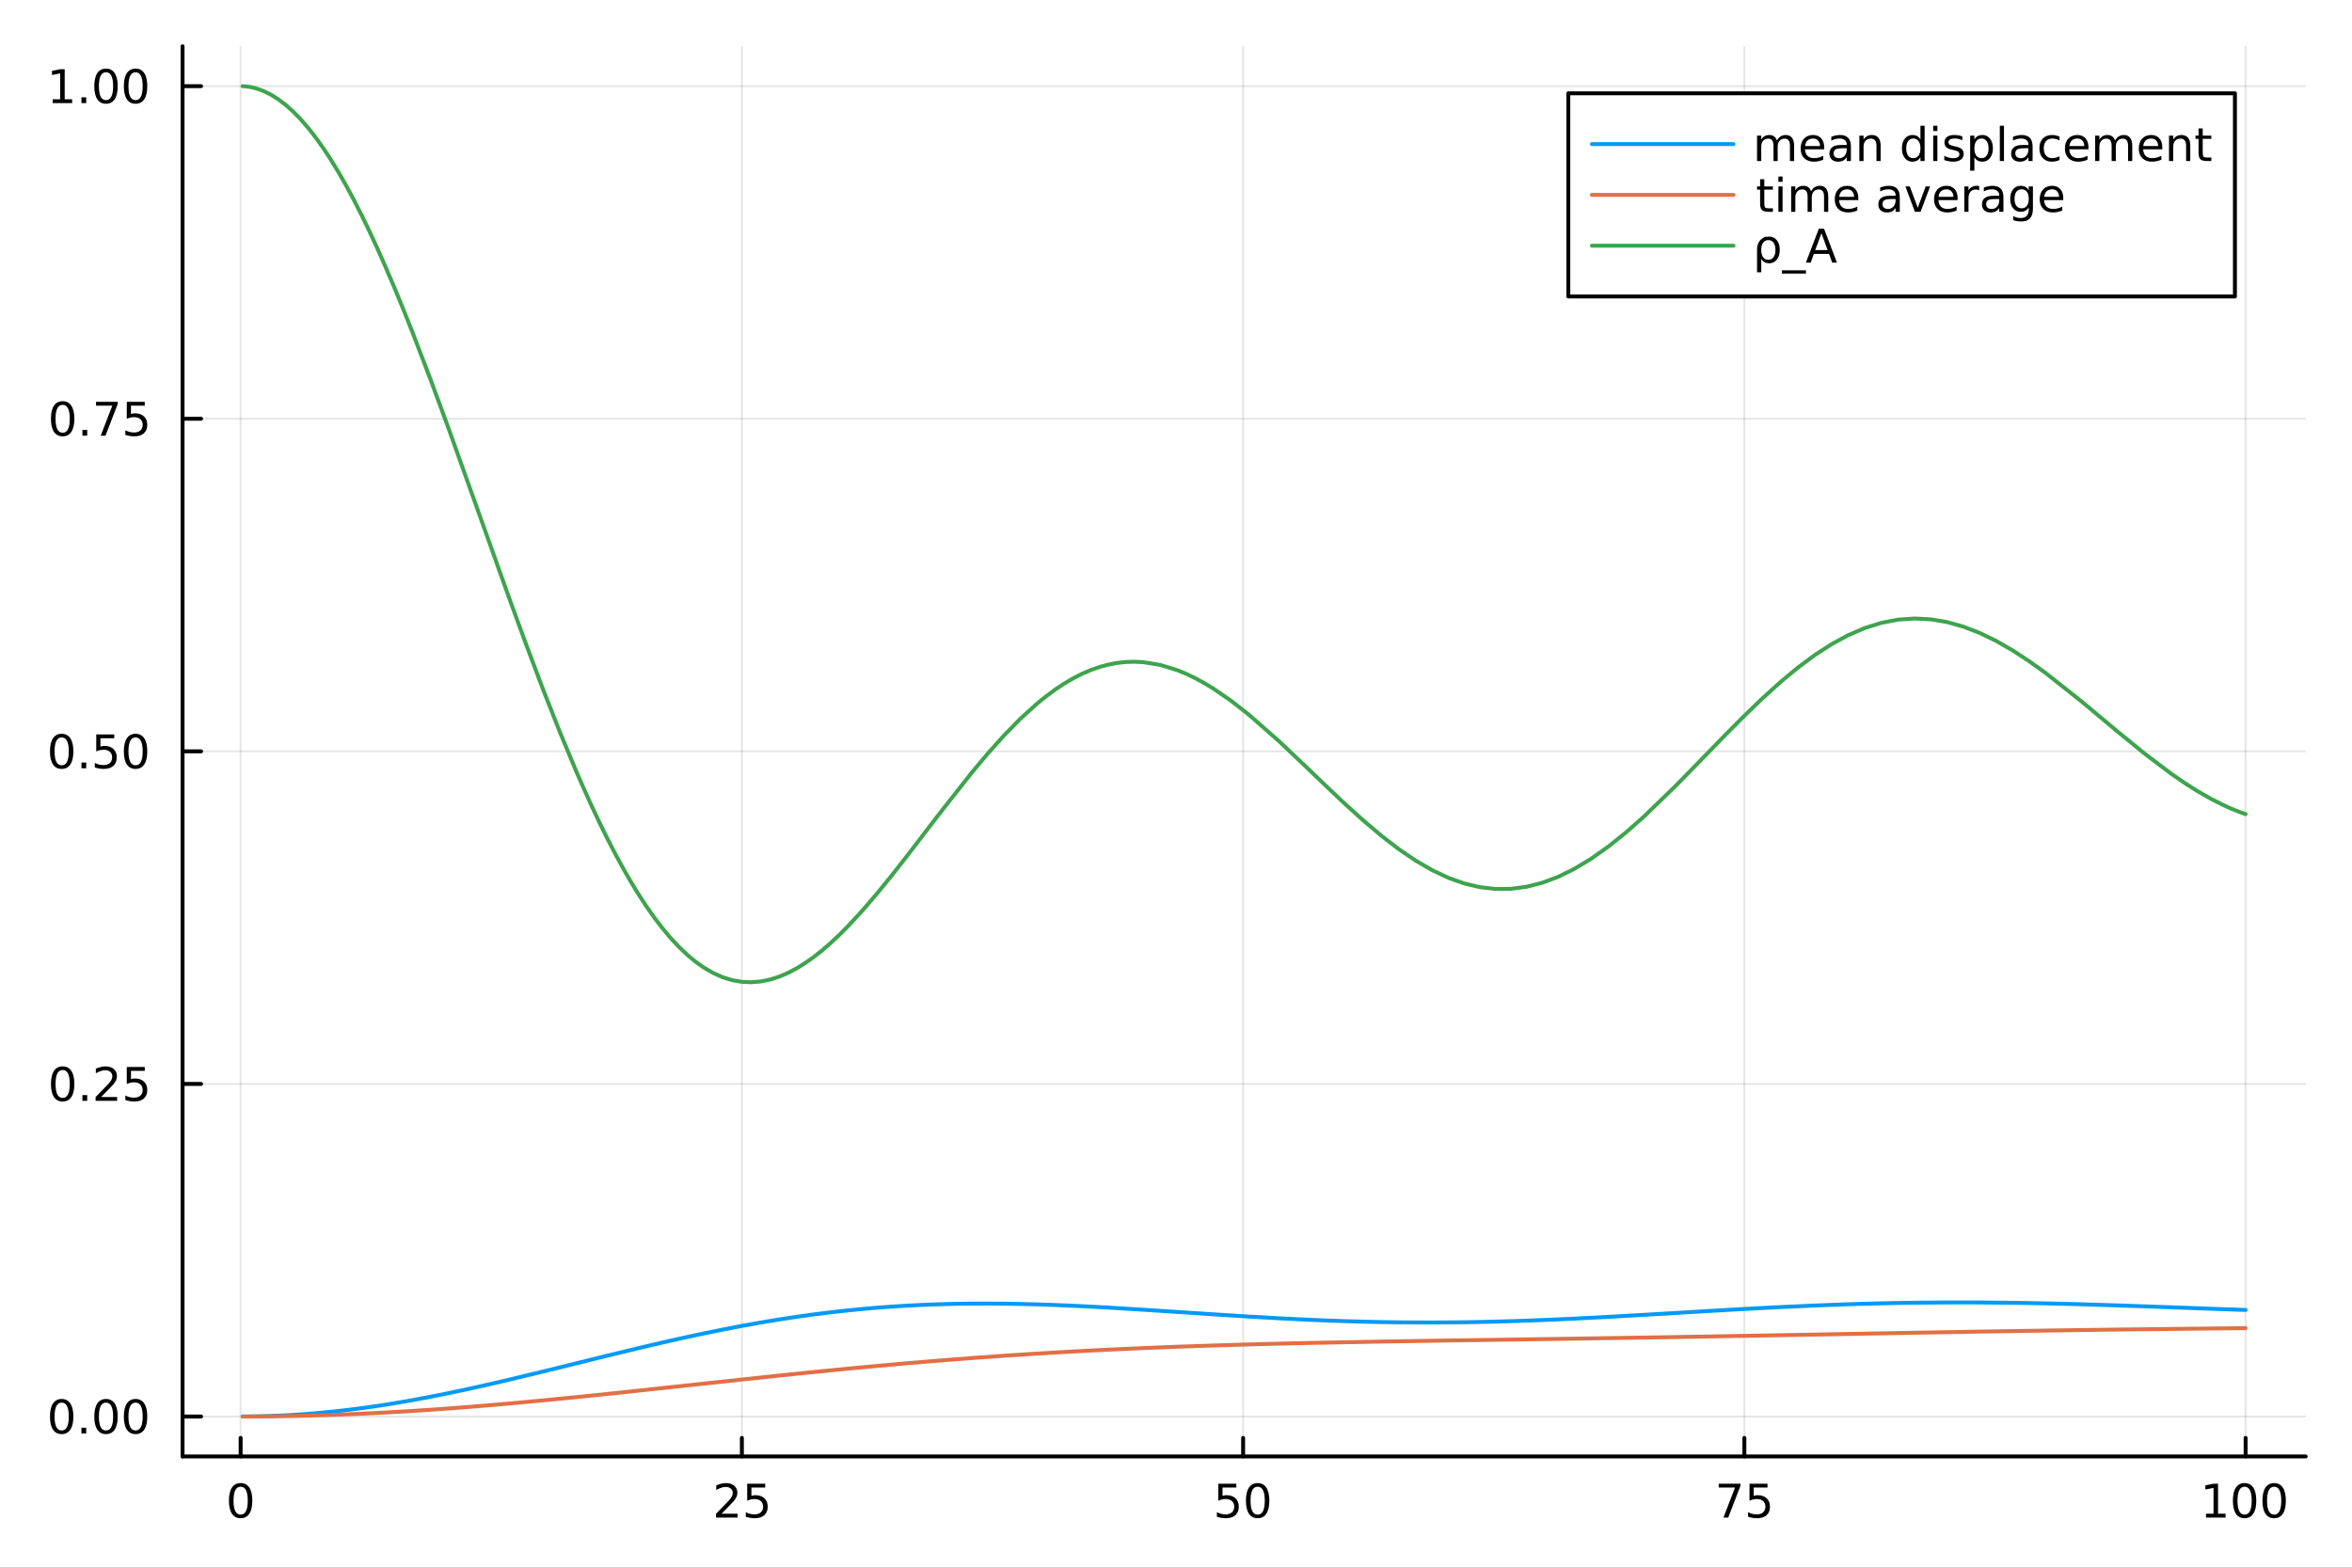 <?xml version="1.0" encoding="utf-8"?>
<svg xmlns="http://www.w3.org/2000/svg" xmlns:xlink="http://www.w3.org/1999/xlink" width="600" height="400" viewBox="0 0 2400 1600">
<rect x="0" y="0" width="2400" height="1600" fill="#333333" stroke="none"/>
<defs>
  <clipPath id="clip580">
    <rect x="0" y="0" width="2400" height="1600"/>
  </clipPath>
</defs>
<path clip-path="url(#clip580)" d="M0 1600 L2400 1600 L2400 0 L0 0  Z" fill="#ffffff" fill-rule="evenodd" fill-opacity="1"/>
<defs>
  <clipPath id="clip581">
    <rect x="480" y="0" width="1681" height="1600"/>
  </clipPath>
</defs>
<path clip-path="url(#clip580)" d="M186.274 1486.45 L2352.76 1486.45 L2352.76 47.244 L186.274 47.244  Z" fill="#ffffff" fill-rule="evenodd" fill-opacity="1"/>
<defs>
  <clipPath id="clip582">
    <rect x="186" y="47" width="2167" height="1440"/>
  </clipPath>
</defs>
<polyline clip-path="url(#clip582)" style="stroke:#000000; stroke-linecap:round; stroke-linejoin:round; stroke-width:2; stroke-opacity:0.1; fill:none" points="245.544,1486.45 245.544,47.244 "/>
<polyline clip-path="url(#clip582)" style="stroke:#000000; stroke-linecap:round; stroke-linejoin:round; stroke-width:2; stroke-opacity:0.1; fill:none" points="757.018,1486.45 757.018,47.244 "/>
<polyline clip-path="url(#clip582)" style="stroke:#000000; stroke-linecap:round; stroke-linejoin:round; stroke-width:2; stroke-opacity:0.1; fill:none" points="1268.49,1486.45 1268.49,47.244 "/>
<polyline clip-path="url(#clip582)" style="stroke:#000000; stroke-linecap:round; stroke-linejoin:round; stroke-width:2; stroke-opacity:0.1; fill:none" points="1779.97,1486.45 1779.97,47.244 "/>
<polyline clip-path="url(#clip582)" style="stroke:#000000; stroke-linecap:round; stroke-linejoin:round; stroke-width:2; stroke-opacity:0.1; fill:none" points="2291.44,1486.45 2291.44,47.244 "/>
<polyline clip-path="url(#clip580)" style="stroke:#000000; stroke-linecap:round; stroke-linejoin:round; stroke-width:4; stroke-opacity:1; fill:none" points="186.274,1486.45 2352.76,1486.45 "/>
<polyline clip-path="url(#clip580)" style="stroke:#000000; stroke-linecap:round; stroke-linejoin:round; stroke-width:4; stroke-opacity:1; fill:none" points="245.544,1486.45 245.544,1467.55 "/>
<polyline clip-path="url(#clip580)" style="stroke:#000000; stroke-linecap:round; stroke-linejoin:round; stroke-width:4; stroke-opacity:1; fill:none" points="757.018,1486.45 757.018,1467.55 "/>
<polyline clip-path="url(#clip580)" style="stroke:#000000; stroke-linecap:round; stroke-linejoin:round; stroke-width:4; stroke-opacity:1; fill:none" points="1268.49,1486.45 1268.49,1467.55 "/>
<polyline clip-path="url(#clip580)" style="stroke:#000000; stroke-linecap:round; stroke-linejoin:round; stroke-width:4; stroke-opacity:1; fill:none" points="1779.97,1486.45 1779.97,1467.55 "/>
<polyline clip-path="url(#clip580)" style="stroke:#000000; stroke-linecap:round; stroke-linejoin:round; stroke-width:4; stroke-opacity:1; fill:none" points="2291.44,1486.45 2291.44,1467.55 "/>
<path clip-path="url(#clip580)" d="M245.544 1517.37 Q241.933 1517.37 240.104 1520.93 Q238.298 1524.47 238.298 1531.6 Q238.298 1538.71 240.104 1542.27 Q241.933 1545.82 245.544 1545.82 Q249.178 1545.82 250.983 1542.27 Q252.812 1538.71 252.812 1531.6 Q252.812 1524.47 250.983 1520.93 Q249.178 1517.37 245.544 1517.37 M245.544 1513.66 Q251.354 1513.66 254.409 1518.27 Q257.488 1522.85 257.488 1531.6 Q257.488 1540.33 254.409 1544.94 Q251.354 1549.52 245.544 1549.52 Q239.733 1549.52 236.655 1544.94 Q233.599 1540.33 233.599 1531.6 Q233.599 1522.85 236.655 1518.27 Q239.733 1513.66 245.544 1513.66 Z" fill="#000000" fill-rule="evenodd" fill-opacity="1" /><path clip-path="url(#clip580)" d="M736.289 1544.91 L752.608 1544.91 L752.608 1548.85 L730.664 1548.85 L730.664 1544.91 Q733.326 1542.16 737.909 1537.53 Q742.516 1532.88 743.696 1531.53 Q745.941 1529.01 746.821 1527.27 Q747.724 1525.51 747.724 1523.82 Q747.724 1521.07 745.779 1519.33 Q743.858 1517.6 740.756 1517.6 Q738.557 1517.6 736.104 1518.36 Q733.673 1519.13 730.895 1520.68 L730.895 1515.95 Q733.719 1514.82 736.173 1514.24 Q738.627 1513.66 740.664 1513.66 Q746.034 1513.66 749.229 1516.35 Q752.423 1519.03 752.423 1523.52 Q752.423 1525.65 751.613 1527.57 Q750.826 1529.47 748.719 1532.07 Q748.141 1532.74 745.039 1535.95 Q741.937 1539.15 736.289 1544.91 Z" fill="#000000" fill-rule="evenodd" fill-opacity="1" /><path clip-path="url(#clip580)" d="M762.469 1514.29 L780.826 1514.29 L780.826 1518.22 L766.752 1518.22 L766.752 1526.7 Q767.77 1526.35 768.789 1526.19 Q769.807 1526 770.826 1526 Q776.613 1526 779.992 1529.17 Q783.372 1532.34 783.372 1537.76 Q783.372 1543.34 779.9 1546.44 Q776.427 1549.52 770.108 1549.52 Q767.932 1549.52 765.664 1549.15 Q763.418 1548.78 761.011 1548.04 L761.011 1543.34 Q763.094 1544.47 765.316 1545.03 Q767.539 1545.58 770.015 1545.58 Q774.02 1545.58 776.358 1543.48 Q778.696 1541.37 778.696 1537.76 Q778.696 1534.15 776.358 1532.04 Q774.02 1529.94 770.015 1529.94 Q768.14 1529.94 766.265 1530.35 Q764.414 1530.77 762.469 1531.65 L762.469 1514.29 Z" fill="#000000" fill-rule="evenodd" fill-opacity="1" /><path clip-path="url(#clip580)" d="M1243.19 1514.29 L1261.55 1514.29 L1261.55 1518.22 L1247.47 1518.22 L1247.47 1526.7 Q1248.49 1526.35 1249.51 1526.19 Q1250.53 1526 1251.55 1526 Q1257.33 1526 1260.71 1529.17 Q1264.09 1532.34 1264.09 1537.76 Q1264.09 1543.34 1260.62 1546.44 Q1257.15 1549.52 1250.83 1549.52 Q1248.65 1549.52 1246.39 1549.15 Q1244.14 1548.78 1241.73 1548.04 L1241.73 1543.34 Q1243.82 1544.47 1246.04 1545.03 Q1248.26 1545.58 1250.74 1545.58 Q1254.74 1545.58 1257.08 1543.48 Q1259.42 1541.37 1259.42 1537.76 Q1259.42 1534.15 1257.08 1532.04 Q1254.74 1529.94 1250.74 1529.94 Q1248.86 1529.94 1246.99 1530.35 Q1245.14 1530.77 1243.19 1531.65 L1243.19 1514.29 Z" fill="#000000" fill-rule="evenodd" fill-opacity="1" /><path clip-path="url(#clip580)" d="M1283.31 1517.37 Q1279.7 1517.37 1277.87 1520.93 Q1276.06 1524.47 1276.06 1531.6 Q1276.06 1538.71 1277.87 1542.27 Q1279.7 1545.82 1283.31 1545.82 Q1286.94 1545.82 1288.75 1542.27 Q1290.58 1538.71 1290.58 1531.6 Q1290.58 1524.47 1288.75 1520.93 Q1286.94 1517.37 1283.31 1517.37 M1283.31 1513.66 Q1289.12 1513.66 1292.17 1518.27 Q1295.25 1522.85 1295.25 1531.6 Q1295.25 1540.33 1292.17 1544.94 Q1289.12 1549.52 1283.31 1549.52 Q1277.5 1549.52 1274.42 1544.94 Q1271.36 1540.33 1271.36 1531.6 Q1271.36 1522.85 1274.42 1518.27 Q1277.5 1513.66 1283.31 1513.66 Z" fill="#000000" fill-rule="evenodd" fill-opacity="1" /><path clip-path="url(#clip580)" d="M1753.82 1514.29 L1776.04 1514.29 L1776.04 1516.28 L1763.5 1548.85 L1758.61 1548.85 L1770.42 1518.22 L1753.82 1518.22 L1753.82 1514.29 Z" fill="#000000" fill-rule="evenodd" fill-opacity="1" /><path clip-path="url(#clip580)" d="M1785.21 1514.29 L1803.57 1514.29 L1803.57 1518.22 L1789.49 1518.22 L1789.49 1526.7 Q1790.51 1526.35 1791.53 1526.19 Q1792.55 1526 1793.57 1526 Q1799.35 1526 1802.73 1529.17 Q1806.11 1532.34 1806.11 1537.76 Q1806.11 1543.34 1802.64 1546.44 Q1799.17 1549.52 1792.85 1549.52 Q1790.67 1549.52 1788.4 1549.15 Q1786.16 1548.78 1783.75 1548.04 L1783.75 1543.34 Q1785.83 1544.47 1788.06 1545.03 Q1790.28 1545.58 1792.76 1545.58 Q1796.76 1545.58 1799.1 1543.48 Q1801.44 1541.37 1801.44 1537.76 Q1801.44 1534.15 1799.1 1532.04 Q1796.76 1529.94 1792.76 1529.94 Q1790.88 1529.94 1789.01 1530.35 Q1787.15 1530.77 1785.21 1531.65 L1785.21 1514.29 Z" fill="#000000" fill-rule="evenodd" fill-opacity="1" /><path clip-path="url(#clip580)" d="M2251.05 1544.91 L2258.69 1544.91 L2258.69 1518.55 L2250.38 1520.21 L2250.38 1515.95 L2258.64 1514.29 L2263.32 1514.29 L2263.32 1544.91 L2270.95 1544.91 L2270.95 1548.85 L2251.05 1548.85 L2251.05 1544.91 Z" fill="#000000" fill-rule="evenodd" fill-opacity="1" /><path clip-path="url(#clip580)" d="M2290.4 1517.37 Q2286.79 1517.37 2284.96 1520.93 Q2283.15 1524.47 2283.15 1531.6 Q2283.15 1538.71 2284.96 1542.27 Q2286.79 1545.82 2290.4 1545.82 Q2294.03 1545.82 2295.84 1542.27 Q2297.67 1538.71 2297.67 1531.6 Q2297.67 1524.47 2295.84 1520.93 Q2294.03 1517.37 2290.4 1517.37 M2290.4 1513.66 Q2296.21 1513.66 2299.26 1518.27 Q2302.34 1522.85 2302.34 1531.6 Q2302.34 1540.33 2299.26 1544.94 Q2296.21 1549.52 2290.4 1549.52 Q2284.59 1549.52 2281.51 1544.94 Q2278.45 1540.33 2278.45 1531.6 Q2278.45 1522.85 2281.51 1518.27 Q2284.59 1513.66 2290.4 1513.66 Z" fill="#000000" fill-rule="evenodd" fill-opacity="1" /><path clip-path="url(#clip580)" d="M2320.56 1517.37 Q2316.95 1517.37 2315.12 1520.93 Q2313.32 1524.47 2313.32 1531.6 Q2313.32 1538.71 2315.12 1542.27 Q2316.95 1545.82 2320.56 1545.82 Q2324.19 1545.82 2326 1542.27 Q2327.83 1538.71 2327.83 1531.6 Q2327.83 1524.47 2326 1520.93 Q2324.19 1517.37 2320.56 1517.37 M2320.56 1513.66 Q2326.37 1513.66 2329.43 1518.27 Q2332.5 1522.85 2332.5 1531.6 Q2332.5 1540.33 2329.43 1544.94 Q2326.37 1549.52 2320.56 1549.52 Q2314.75 1549.52 2311.67 1544.94 Q2308.62 1540.33 2308.62 1531.6 Q2308.62 1522.85 2311.67 1518.27 Q2314.75 1513.66 2320.56 1513.66 Z" fill="#000000" fill-rule="evenodd" fill-opacity="1" /><polyline clip-path="url(#clip582)" style="stroke:#000000; stroke-linecap:round; stroke-linejoin:round; stroke-width:2; stroke-opacity:0.1; fill:none" points="186.274,1445.72 2352.76,1445.72 "/>
<polyline clip-path="url(#clip582)" style="stroke:#000000; stroke-linecap:round; stroke-linejoin:round; stroke-width:2; stroke-opacity:0.1; fill:none" points="186.274,1106.27 2352.76,1106.27 "/>
<polyline clip-path="url(#clip582)" style="stroke:#000000; stroke-linecap:round; stroke-linejoin:round; stroke-width:2; stroke-opacity:0.1; fill:none" points="186.274,766.827 2352.76,766.827 "/>
<polyline clip-path="url(#clip582)" style="stroke:#000000; stroke-linecap:round; stroke-linejoin:round; stroke-width:2; stroke-opacity:0.1; fill:none" points="186.274,427.383 2352.76,427.383 "/>
<polyline clip-path="url(#clip582)" style="stroke:#000000; stroke-linecap:round; stroke-linejoin:round; stroke-width:2; stroke-opacity:0.1; fill:none" points="186.274,87.938 2352.76,87.938 "/>
<polyline clip-path="url(#clip580)" style="stroke:#000000; stroke-linecap:round; stroke-linejoin:round; stroke-width:4; stroke-opacity:1; fill:none" points="186.274,1486.45 186.274,47.244 "/>
<polyline clip-path="url(#clip580)" style="stroke:#000000; stroke-linecap:round; stroke-linejoin:round; stroke-width:4; stroke-opacity:1; fill:none" points="186.274,1445.72 205.172,1445.72 "/>
<polyline clip-path="url(#clip580)" style="stroke:#000000; stroke-linecap:round; stroke-linejoin:round; stroke-width:4; stroke-opacity:1; fill:none" points="186.274,1106.27 205.172,1106.27 "/>
<polyline clip-path="url(#clip580)" style="stroke:#000000; stroke-linecap:round; stroke-linejoin:round; stroke-width:4; stroke-opacity:1; fill:none" points="186.274,766.827 205.172,766.827 "/>
<polyline clip-path="url(#clip580)" style="stroke:#000000; stroke-linecap:round; stroke-linejoin:round; stroke-width:4; stroke-opacity:1; fill:none" points="186.274,427.383 205.172,427.383 "/>
<polyline clip-path="url(#clip580)" style="stroke:#000000; stroke-linecap:round; stroke-linejoin:round; stroke-width:4; stroke-opacity:1; fill:none" points="186.274,87.938 205.172,87.938 "/>
<path clip-path="url(#clip580)" d="M62.937 1431.52 Q59.325 1431.52 57.497 1435.08 Q55.691 1438.62 55.691 1445.75 Q55.691 1452.86 57.497 1456.42 Q59.325 1459.96 62.937 1459.96 Q66.571 1459.96 68.376 1456.42 Q70.205 1452.86 70.205 1445.75 Q70.205 1438.62 68.376 1435.08 Q66.571 1431.52 62.937 1431.52 M62.937 1427.81 Q68.747 1427.81 71.802 1432.42 Q74.881 1437 74.881 1445.75 Q74.881 1454.48 71.802 1459.08 Q68.747 1463.67 62.937 1463.67 Q57.126 1463.67 54.048 1459.08 Q50.992 1454.48 50.992 1445.75 Q50.992 1437 54.048 1432.42 Q57.126 1427.81 62.937 1427.81 Z" fill="#000000" fill-rule="evenodd" fill-opacity="1" /><path clip-path="url(#clip580)" d="M83.098 1457.12 L87.983 1457.12 L87.983 1463 L83.098 1463 L83.098 1457.12 Z" fill="#000000" fill-rule="evenodd" fill-opacity="1" /><path clip-path="url(#clip580)" d="M108.168 1431.52 Q104.557 1431.52 102.728 1435.08 Q100.922 1438.62 100.922 1445.75 Q100.922 1452.86 102.728 1456.42 Q104.557 1459.96 108.168 1459.96 Q111.802 1459.96 113.608 1456.42 Q115.436 1452.86 115.436 1445.75 Q115.436 1438.62 113.608 1435.08 Q111.802 1431.52 108.168 1431.52 M108.168 1427.81 Q113.978 1427.81 117.033 1432.42 Q120.112 1437 120.112 1445.75 Q120.112 1454.48 117.033 1459.08 Q113.978 1463.67 108.168 1463.67 Q102.358 1463.67 99.279 1459.08 Q96.223 1454.48 96.223 1445.75 Q96.223 1437 99.279 1432.42 Q102.358 1427.81 108.168 1427.81 Z" fill="#000000" fill-rule="evenodd" fill-opacity="1" /><path clip-path="url(#clip580)" d="M138.33 1431.52 Q134.719 1431.52 132.89 1435.08 Q131.084 1438.62 131.084 1445.75 Q131.084 1452.86 132.89 1456.42 Q134.719 1459.96 138.33 1459.96 Q141.964 1459.96 143.769 1456.42 Q145.598 1452.86 145.598 1445.75 Q145.598 1438.62 143.769 1435.08 Q141.964 1431.52 138.33 1431.52 M138.33 1427.81 Q144.14 1427.81 147.195 1432.42 Q150.274 1437 150.274 1445.75 Q150.274 1454.48 147.195 1459.08 Q144.14 1463.67 138.33 1463.67 Q132.519 1463.67 129.441 1459.08 Q126.385 1454.48 126.385 1445.75 Q126.385 1437 129.441 1432.42 Q132.519 1427.81 138.33 1427.81 Z" fill="#000000" fill-rule="evenodd" fill-opacity="1" /><path clip-path="url(#clip580)" d="M63.932 1092.07 Q60.321 1092.07 58.492 1095.64 Q56.687 1099.18 56.687 1106.31 Q56.687 1113.41 58.492 1116.98 Q60.321 1120.52 63.932 1120.52 Q67.566 1120.52 69.372 1116.98 Q71.2 1113.41 71.2 1106.31 Q71.2 1099.18 69.372 1095.64 Q67.566 1092.07 63.932 1092.07 M63.932 1088.37 Q69.742 1088.37 72.798 1092.97 Q75.876 1097.56 75.876 1106.31 Q75.876 1115.03 72.798 1119.64 Q69.742 1124.22 63.932 1124.22 Q58.122 1124.22 55.043 1119.64 Q51.987 1115.03 51.987 1106.31 Q51.987 1097.56 55.043 1092.97 Q58.122 1088.37 63.932 1088.37 Z" fill="#000000" fill-rule="evenodd" fill-opacity="1" /><path clip-path="url(#clip580)" d="M84.094 1117.67 L88.978 1117.67 L88.978 1123.55 L84.094 1123.55 L84.094 1117.67 Z" fill="#000000" fill-rule="evenodd" fill-opacity="1" /><path clip-path="url(#clip580)" d="M103.191 1119.62 L119.51 1119.62 L119.51 1123.55 L97.566 1123.55 L97.566 1119.62 Q100.228 1116.86 104.811 1112.23 Q109.418 1107.58 110.598 1106.24 Q112.844 1103.71 113.723 1101.98 Q114.626 1100.22 114.626 1098.53 Q114.626 1095.77 112.682 1094.04 Q110.76 1092.3 107.658 1092.3 Q105.459 1092.3 103.006 1093.07 Q100.575 1093.83 97.797 1095.38 L97.797 1090.66 Q100.621 1089.52 103.075 1088.95 Q105.529 1088.37 107.566 1088.37 Q112.936 1088.37 116.131 1091.05 Q119.325 1093.74 119.325 1098.23 Q119.325 1100.36 118.515 1102.28 Q117.728 1104.18 115.621 1106.77 Q115.043 1107.44 111.941 1110.66 Q108.839 1113.85 103.191 1119.62 Z" fill="#000000" fill-rule="evenodd" fill-opacity="1" /><path clip-path="url(#clip580)" d="M129.371 1088.99 L147.728 1088.99 L147.728 1092.93 L133.654 1092.93 L133.654 1101.4 Q134.672 1101.05 135.691 1100.89 Q136.709 1100.7 137.728 1100.7 Q143.515 1100.7 146.894 1103.88 Q150.274 1107.05 150.274 1112.46 Q150.274 1118.04 146.802 1121.14 Q143.33 1124.22 137.01 1124.22 Q134.834 1124.22 132.566 1123.85 Q130.32 1123.48 127.913 1122.74 L127.913 1118.04 Q129.996 1119.18 132.219 1119.73 Q134.441 1120.29 136.918 1120.29 Q140.922 1120.29 143.26 1118.18 Q145.598 1116.08 145.598 1112.46 Q145.598 1108.85 143.26 1106.75 Q140.922 1104.64 136.918 1104.64 Q135.043 1104.64 133.168 1105.06 Q131.316 1105.47 129.371 1106.35 L129.371 1088.99 Z" fill="#000000" fill-rule="evenodd" fill-opacity="1" /><path clip-path="url(#clip580)" d="M62.937 752.626 Q59.325 752.626 57.497 756.191 Q55.691 759.732 55.691 766.862 Q55.691 773.968 57.497 777.533 Q59.325 781.075 62.937 781.075 Q66.571 781.075 68.376 777.533 Q70.205 773.968 70.205 766.862 Q70.205 759.732 68.376 756.191 Q66.571 752.626 62.937 752.626 M62.937 748.922 Q68.747 748.922 71.802 753.529 Q74.881 758.112 74.881 766.862 Q74.881 775.589 71.802 780.195 Q68.747 784.779 62.937 784.779 Q57.126 784.779 54.048 780.195 Q50.992 775.589 50.992 766.862 Q50.992 758.112 54.048 753.529 Q57.126 748.922 62.937 748.922 Z" fill="#000000" fill-rule="evenodd" fill-opacity="1" /><path clip-path="url(#clip580)" d="M83.098 778.228 L87.983 778.228 L87.983 784.107 L83.098 784.107 L83.098 778.228 Z" fill="#000000" fill-rule="evenodd" fill-opacity="1" /><path clip-path="url(#clip580)" d="M98.214 749.547 L116.57 749.547 L116.57 753.482 L102.496 753.482 L102.496 761.955 Q103.515 761.607 104.534 761.445 Q105.552 761.26 106.571 761.26 Q112.358 761.26 115.737 764.431 Q119.117 767.603 119.117 773.019 Q119.117 778.598 115.645 781.7 Q112.172 784.779 105.853 784.779 Q103.677 784.779 101.409 784.408 Q99.163 784.038 96.756 783.297 L96.756 778.598 Q98.839 779.732 101.061 780.288 Q103.284 780.843 105.76 780.843 Q109.765 780.843 112.103 778.737 Q114.441 776.63 114.441 773.019 Q114.441 769.408 112.103 767.302 Q109.765 765.195 105.76 765.195 Q103.885 765.195 102.01 765.612 Q100.159 766.029 98.214 766.908 L98.214 749.547 Z" fill="#000000" fill-rule="evenodd" fill-opacity="1" /><path clip-path="url(#clip580)" d="M138.33 752.626 Q134.719 752.626 132.89 756.191 Q131.084 759.732 131.084 766.862 Q131.084 773.968 132.89 777.533 Q134.719 781.075 138.33 781.075 Q141.964 781.075 143.769 777.533 Q145.598 773.968 145.598 766.862 Q145.598 759.732 143.769 756.191 Q141.964 752.626 138.33 752.626 M138.33 748.922 Q144.14 748.922 147.195 753.529 Q150.274 758.112 150.274 766.862 Q150.274 775.589 147.195 780.195 Q144.14 784.779 138.33 784.779 Q132.519 784.779 129.441 780.195 Q126.385 775.589 126.385 766.862 Q126.385 758.112 129.441 753.529 Q132.519 748.922 138.33 748.922 Z" fill="#000000" fill-rule="evenodd" fill-opacity="1" /><path clip-path="url(#clip580)" d="M63.932 413.181 Q60.321 413.181 58.492 416.746 Q56.687 420.288 56.687 427.417 Q56.687 434.524 58.492 438.089 Q60.321 441.63 63.932 441.63 Q67.566 441.63 69.372 438.089 Q71.2 434.524 71.2 427.417 Q71.2 420.288 69.372 416.746 Q67.566 413.181 63.932 413.181 M63.932 409.478 Q69.742 409.478 72.798 414.084 Q75.876 418.667 75.876 427.417 Q75.876 436.144 72.798 440.751 Q69.742 445.334 63.932 445.334 Q58.122 445.334 55.043 440.751 Q51.987 436.144 51.987 427.417 Q51.987 418.667 55.043 414.084 Q58.122 409.478 63.932 409.478 Z" fill="#000000" fill-rule="evenodd" fill-opacity="1" /><path clip-path="url(#clip580)" d="M84.094 438.783 L88.978 438.783 L88.978 444.663 L84.094 444.663 L84.094 438.783 Z" fill="#000000" fill-rule="evenodd" fill-opacity="1" /><path clip-path="url(#clip580)" d="M97.983 410.103 L120.205 410.103 L120.205 412.093 L107.658 444.663 L102.774 444.663 L114.58 414.038 L97.983 414.038 L97.983 410.103 Z" fill="#000000" fill-rule="evenodd" fill-opacity="1" /><path clip-path="url(#clip580)" d="M129.371 410.103 L147.728 410.103 L147.728 414.038 L133.654 414.038 L133.654 422.51 Q134.672 422.163 135.691 422.001 Q136.709 421.816 137.728 421.816 Q143.515 421.816 146.894 424.987 Q150.274 428.158 150.274 433.575 Q150.274 439.153 146.802 442.255 Q143.33 445.334 137.01 445.334 Q134.834 445.334 132.566 444.964 Q130.32 444.593 127.913 443.853 L127.913 439.153 Q129.996 440.288 132.219 440.843 Q134.441 441.399 136.918 441.399 Q140.922 441.399 143.26 439.292 Q145.598 437.186 145.598 433.575 Q145.598 429.964 143.26 427.857 Q140.922 425.751 136.918 425.751 Q135.043 425.751 133.168 426.167 Q131.316 426.584 129.371 427.464 L129.371 410.103 Z" fill="#000000" fill-rule="evenodd" fill-opacity="1" /><path clip-path="url(#clip580)" d="M53.747 101.283 L61.386 101.283 L61.386 74.917 L53.075 76.584 L53.075 72.325 L61.339 70.658 L66.015 70.658 L66.015 101.283 L73.654 101.283 L73.654 105.218 L53.747 105.218 L53.747 101.283 Z" fill="#000000" fill-rule="evenodd" fill-opacity="1" /><path clip-path="url(#clip580)" d="M83.098 99.338 L87.983 99.338 L87.983 105.218 L83.098 105.218 L83.098 99.338 Z" fill="#000000" fill-rule="evenodd" fill-opacity="1" /><path clip-path="url(#clip580)" d="M108.168 73.737 Q104.557 73.737 102.728 77.302 Q100.922 80.843 100.922 87.973 Q100.922 95.079 102.728 98.644 Q104.557 102.186 108.168 102.186 Q111.802 102.186 113.608 98.644 Q115.436 95.079 115.436 87.973 Q115.436 80.843 113.608 77.302 Q111.802 73.737 108.168 73.737 M108.168 70.033 Q113.978 70.033 117.033 74.64 Q120.112 79.223 120.112 87.973 Q120.112 96.7 117.033 101.306 Q113.978 105.889 108.168 105.889 Q102.358 105.889 99.279 101.306 Q96.223 96.7 96.223 87.973 Q96.223 79.223 99.279 74.64 Q102.358 70.033 108.168 70.033 Z" fill="#000000" fill-rule="evenodd" fill-opacity="1" /><path clip-path="url(#clip580)" d="M138.33 73.737 Q134.719 73.737 132.89 77.302 Q131.084 80.843 131.084 87.973 Q131.084 95.079 132.89 98.644 Q134.719 102.186 138.33 102.186 Q141.964 102.186 143.769 98.644 Q145.598 95.079 145.598 87.973 Q145.598 80.843 143.769 77.302 Q141.964 73.737 138.33 73.737 M138.33 70.033 Q144.14 70.033 147.195 74.64 Q150.274 79.223 150.274 87.973 Q150.274 96.7 147.195 101.306 Q144.14 105.889 138.33 105.889 Q132.519 105.889 129.441 101.306 Q126.385 96.7 126.385 87.973 Q126.385 79.223 129.441 74.64 Q132.519 70.033 138.33 70.033 Z" fill="#000000" fill-rule="evenodd" fill-opacity="1" /><polyline clip-path="url(#clip582)" style="stroke:#009af9; stroke-linecap:round; stroke-linejoin:round; stroke-width:4; stroke-opacity:1; fill:none" points="247.59,1445.71 250.916,1445.7 254.243,1445.67 257.569,1445.63 260.896,1445.58 276.276,1445.17 291.656,1444.5 307.036,1443.55 322.415,1442.35 337.795,1440.89 353.175,1439.18 368.555,1437.24 383.935,1435.07 393.177,1433.66 402.42,1432.17 411.663,1430.61 420.905,1428.98 439.391,1425.53 457.876,1421.83 473.505,1418.54 489.134,1415.11 504.763,1411.56 520.392,1407.91 554.347,1399.74 588.302,1391.37 619.606,1383.65 650.909,1376.07 667.69,1372.12 684.47,1368.27 701.25,1364.55 718.031,1360.96 737.472,1356.99 756.914,1353.25 776.356,1349.77 795.798,1346.54 813.075,1343.92 830.353,1341.52 847.63,1339.35 864.908,1337.43 880.058,1335.94 895.209,1334.63 910.36,1333.51 925.511,1332.57 942.029,1331.74 958.548,1331.13 975.066,1330.71 991.585,1330.48 1008.2,1330.43 1024.82,1330.55 1041.43,1330.84 1058.05,1331.27 1076.42,1331.9 1094.79,1332.68 1113.17,1333.58 1131.54,1334.59 1166.5,1336.71 1201.46,1339 1237.81,1341.41 1274.16,1343.7 1304.76,1345.44 1335.36,1346.95 1354.04,1347.73 1372.72,1348.39 1391.4,1348.93 1410.08,1349.34 1427.19,1349.59 1444.3,1349.73 1461.41,1349.76 1478.52,1349.67 1494.33,1349.49 1510.13,1349.21 1525.94,1348.85 1541.74,1348.4 1557.75,1347.87 1573.76,1347.25 1589.77,1346.57 1605.77,1345.83 1641.66,1343.98 1677.54,1341.94 1710.06,1340.01 1742.57,1338.07 1779.8,1335.95 1817.03,1334 1851.5,1332.43 1885.97,1331.14 1902.96,1330.62 1919.95,1330.18 1936.94,1329.83 1953.93,1329.55 1986.93,1329.27 2019.92,1329.3 2053.75,1329.63 2087.57,1330.24 2124.63,1331.18 2161.69,1332.34 2215.52,1334.24 2269.35,1336.2 2280.4,1336.59 2291.44,1336.96 "/>
<polyline clip-path="url(#clip582)" style="stroke:#e26f46; stroke-linecap:round; stroke-linejoin:round; stroke-width:4; stroke-opacity:1; fill:none" points="247.59,1445.72 250.916,1445.71 254.243,1445.7 257.569,1445.69 260.896,1445.67 276.276,1445.54 291.656,1445.31 307.036,1444.99 322.415,1444.59 337.795,1444.1 353.175,1443.52 368.555,1442.86 383.935,1442.11 402.42,1441.12 420.905,1440.01 439.391,1438.79 457.876,1437.48 473.505,1436.29 489.134,1435.05 504.763,1433.74 520.392,1432.37 554.347,1429.24 588.302,1425.9 619.606,1422.69 650.909,1419.38 718.031,1412.13 795.798,1403.83 830.353,1400.29 864.908,1396.9 895.209,1394.05 925.511,1391.36 958.548,1388.6 991.585,1386.04 1024.82,1383.67 1058.05,1381.51 1076.42,1380.4 1094.79,1379.36 1113.17,1378.38 1131.54,1377.46 1166.5,1375.87 1201.46,1374.48 1237.81,1373.23 1274.16,1372.14 1304.76,1371.35 1335.36,1370.64 1410.08,1369.21 1478.52,1368.12 1541.74,1367.2 1605.77,1366.26 1677.54,1365.14 1742.57,1364.05 1817.03,1362.72 1885.97,1361.45 1953.93,1360.21 2019.92,1359.06 2087.57,1357.98 2161.69,1356.94 2269.35,1355.74 2291.44,1355.53 "/>
<polyline clip-path="url(#clip582)" style="stroke:#3da44d; stroke-linecap:round; stroke-linejoin:round; stroke-width:4; stroke-opacity:1; fill:none" points="247.59,87.976 250.916,88.201 254.243,88.628 257.569,89.257 260.896,90.087 268.586,92.773 276.276,96.526 283.966,101.336 291.656,107.19 299.346,114.075 307.036,121.973 314.725,130.863 322.415,140.723 330.105,151.529 337.795,163.253 345.485,175.866 353.175,189.336 360.865,203.629 368.555,218.71 376.245,234.541 383.935,251.083 393.177,271.847 402.42,293.505 411.663,315.978 420.905,339.188 439.391,387.486 457.876,437.722 489.134,525.126 520.392,612.683 537.37,659.12 554.347,704.119 571.325,747.205 588.302,787.936 596.128,805.805 603.954,823.052 611.78,839.642 619.606,855.543 627.432,870.726 635.258,885.163 643.083,898.83 650.909,911.704 659.299,924.604 667.69,936.548 676.08,947.52 684.47,957.504 692.86,966.491 701.25,974.474 709.641,981.448 718.031,987.413 727.752,993.068 737.472,997.384 747.193,1000.38 756.914,1002.07 766.635,1002.5 776.356,1001.69 786.077,999.681 795.798,996.52 804.436,992.784 813.075,988.213 821.714,982.848 830.353,976.731 838.991,969.907 847.63,962.423 856.269,954.327 864.908,945.67 880.058,929.288 895.209,911.626 910.36,892.978 925.511,873.641 958.548,830.529 991.585,788.557 1008.2,768.756 1024.82,750.259 1041.43,733.348 1058.05,718.273 1067.24,710.806 1076.42,703.997 1085.61,697.871 1094.79,692.452 1103.98,687.759 1113.17,683.806 1122.35,680.606 1131.54,678.163 1140.28,676.546 1149.02,675.616 1157.76,675.371 1166.5,675.801 1183.98,678.646 1201.46,684.028 1210.55,687.775 1219.63,692.135 1228.72,697.079 1237.81,702.57 1255.99,715.053 1274.16,729.267 1304.76,756.137 1335.36,785.137 1354.04,803.09 1372.72,820.719 1391.4,837.612 1410.08,853.381 1427.19,866.531 1444.3,878.184 1461.41,888.116 1478.52,896.14 1494.33,901.724 1510.13,905.457 1525.94,907.279 1541.74,907.156 1557.75,905.047 1573.76,900.967 1589.77,894.975 1605.77,887.159 1623.72,876.377 1641.66,863.649 1659.6,849.215 1677.54,833.341 1710.06,801.87 1742.57,768.549 1761.18,749.408 1779.8,730.686 1798.41,712.743 1817.03,695.921 1834.26,681.621 1851.5,668.779 1868.73,657.597 1885.97,648.242 1902.96,640.94 1919.95,635.641 1936.94,632.405 1953.93,631.258 1970.43,632.13 1986.93,634.918 2003.43,639.547 2019.92,645.914 2036.83,654.108 2053.75,663.823 2070.66,674.867 2087.57,687.025 2124.63,716.41 2161.69,747.386 2188.6,769.335 2215.52,789.683 2228.98,798.963 2242.44,807.504 2255.89,815.209 2269.35,821.991 2274.87,824.488 2280.4,826.813 2285.92,828.959 2291.44,830.924 "/>
<path clip-path="url(#clip580)" d="M1600.33 302.578 L2280.54 302.578 L2280.54 95.218 L1600.33 95.218  Z" fill="#ffffff" fill-rule="evenodd" fill-opacity="1"/>
<polyline clip-path="url(#clip580)" style="stroke:#000000; stroke-linecap:round; stroke-linejoin:round; stroke-width:4; stroke-opacity:1; fill:none" points="1600.33,302.578 2280.54,302.578 2280.54,95.218 1600.33,95.218 1600.33,302.578 "/>
<polyline clip-path="url(#clip580)" style="stroke:#009af9; stroke-linecap:round; stroke-linejoin:round; stroke-width:4; stroke-opacity:1; fill:none" points="1624.4,147.058 1768.83,147.058 "/>
<path clip-path="url(#clip580)" d="M1813.25 143.389 Q1814.85 140.518 1817.07 139.153 Q1819.29 137.787 1822.3 137.787 Q1826.35 137.787 1828.55 140.634 Q1830.75 143.458 1830.75 148.689 L1830.75 164.338 L1826.47 164.338 L1826.47 148.828 Q1826.47 145.102 1825.15 143.296 Q1823.83 141.49 1821.12 141.49 Q1817.81 141.49 1815.89 143.69 Q1813.97 145.889 1813.97 149.685 L1813.97 164.338 L1809.69 164.338 L1809.69 148.828 Q1809.69 145.078 1808.37 143.296 Q1807.05 141.49 1804.29 141.49 Q1801.03 141.49 1799.11 143.713 Q1797.19 145.912 1797.19 149.685 L1797.19 164.338 L1792.91 164.338 L1792.91 138.412 L1797.19 138.412 L1797.19 142.44 Q1798.65 140.055 1800.68 138.921 Q1802.72 137.787 1805.52 137.787 Q1808.35 137.787 1810.31 139.222 Q1812.3 140.657 1813.25 143.389 Z" fill="#000000" fill-rule="evenodd" fill-opacity="1" /><path clip-path="url(#clip580)" d="M1861.42 150.31 L1861.42 152.393 L1841.84 152.393 Q1842.12 156.791 1844.48 159.106 Q1846.86 161.398 1851.1 161.398 Q1853.55 161.398 1855.84 160.796 Q1858.16 160.194 1860.43 158.99 L1860.43 163.018 Q1858.14 163.99 1855.73 164.5 Q1853.32 165.009 1850.84 165.009 Q1844.64 165.009 1841.01 161.398 Q1837.4 157.787 1837.4 151.629 Q1837.4 145.264 1840.82 141.537 Q1844.27 137.787 1850.1 137.787 Q1855.34 137.787 1858.37 141.166 Q1861.42 144.523 1861.42 150.31 M1857.16 149.06 Q1857.12 145.565 1855.2 143.481 Q1853.3 141.398 1850.15 141.398 Q1846.59 141.398 1844.43 143.412 Q1842.3 145.426 1841.98 149.083 L1857.16 149.06 Z" fill="#000000" fill-rule="evenodd" fill-opacity="1" /><path clip-path="url(#clip580)" d="M1880.2 151.305 Q1875.03 151.305 1873.04 152.486 Q1871.05 153.666 1871.05 156.514 Q1871.05 158.782 1872.53 160.125 Q1874.04 161.444 1876.61 161.444 Q1880.15 161.444 1882.28 158.944 Q1884.43 156.421 1884.43 152.254 L1884.43 151.305 L1880.2 151.305 M1888.69 149.546 L1888.69 164.338 L1884.43 164.338 L1884.43 160.402 Q1882.97 162.763 1880.8 163.898 Q1878.62 165.009 1875.47 165.009 Q1871.49 165.009 1869.13 162.787 Q1866.79 160.541 1866.79 156.791 Q1866.79 152.416 1869.71 150.194 Q1872.65 147.972 1878.46 147.972 L1884.43 147.972 L1884.43 147.555 Q1884.43 144.615 1882.49 143.018 Q1880.57 141.398 1877.07 141.398 Q1874.85 141.398 1872.74 141.93 Q1870.64 142.463 1868.69 143.527 L1868.69 139.592 Q1871.03 138.69 1873.23 138.25 Q1875.43 137.787 1877.51 137.787 Q1883.14 137.787 1885.91 140.703 Q1888.69 143.62 1888.69 149.546 Z" fill="#000000" fill-rule="evenodd" fill-opacity="1" /><path clip-path="url(#clip580)" d="M1919.02 148.689 L1919.02 164.338 L1914.76 164.338 L1914.76 148.828 Q1914.76 145.148 1913.32 143.319 Q1911.89 141.49 1909.02 141.49 Q1905.57 141.49 1903.58 143.69 Q1901.59 145.889 1901.59 149.685 L1901.59 164.338 L1897.3 164.338 L1897.3 138.412 L1901.59 138.412 L1901.59 142.44 Q1903.11 140.102 1905.17 138.944 Q1907.26 137.787 1909.97 137.787 Q1914.43 137.787 1916.72 140.565 Q1919.02 143.319 1919.02 148.689 Z" fill="#000000" fill-rule="evenodd" fill-opacity="1" /><path clip-path="url(#clip580)" d="M1959.64 142.347 L1959.64 128.319 L1963.9 128.319 L1963.9 164.338 L1959.64 164.338 L1959.64 160.449 Q1958.3 162.763 1956.24 163.898 Q1954.2 165.009 1951.33 165.009 Q1946.63 165.009 1943.67 161.259 Q1940.73 157.509 1940.73 151.398 Q1940.73 145.287 1943.67 141.537 Q1946.63 137.787 1951.33 137.787 Q1954.2 137.787 1956.24 138.921 Q1958.3 140.032 1959.64 142.347 M1945.13 151.398 Q1945.13 156.097 1947.05 158.782 Q1948.99 161.444 1952.37 161.444 Q1955.75 161.444 1957.7 158.782 Q1959.64 156.097 1959.64 151.398 Q1959.64 146.699 1957.7 144.037 Q1955.75 141.352 1952.37 141.352 Q1948.99 141.352 1947.05 144.037 Q1945.13 146.699 1945.13 151.398 Z" fill="#000000" fill-rule="evenodd" fill-opacity="1" /><path clip-path="url(#clip580)" d="M1972.67 138.412 L1976.93 138.412 L1976.93 164.338 L1972.67 164.338 L1972.67 138.412 M1972.67 128.319 L1976.93 128.319 L1976.93 133.713 L1972.67 133.713 L1972.67 128.319 Z" fill="#000000" fill-rule="evenodd" fill-opacity="1" /><path clip-path="url(#clip580)" d="M2002.37 139.176 L2002.37 143.203 Q2000.57 142.277 1998.62 141.815 Q1996.68 141.352 1994.59 141.352 Q1991.42 141.352 1989.83 142.324 Q1988.25 143.296 1988.25 145.24 Q1988.25 146.722 1989.39 147.578 Q1990.52 148.412 1993.95 149.176 L1995.4 149.5 Q1999.94 150.472 2001.84 152.254 Q2003.76 154.014 2003.76 157.185 Q2003.76 160.796 2000.89 162.902 Q1998.04 165.009 1993.04 165.009 Q1990.96 165.009 1988.69 164.592 Q1986.45 164.199 1983.95 163.388 L1983.95 158.99 Q1986.31 160.217 1988.6 160.842 Q1990.89 161.444 1993.14 161.444 Q1996.15 161.444 1997.77 160.426 Q1999.39 159.384 1999.39 157.509 Q1999.39 155.773 1998.21 154.847 Q1997.05 153.921 1993.09 153.064 L1991.61 152.717 Q1987.65 151.884 1985.89 150.171 Q1984.13 148.435 1984.13 145.426 Q1984.13 141.768 1986.72 139.778 Q1989.32 137.787 1994.08 137.787 Q1996.45 137.787 1998.53 138.134 Q2000.61 138.481 2002.37 139.176 Z" fill="#000000" fill-rule="evenodd" fill-opacity="1" /><path clip-path="url(#clip580)" d="M2014.66 160.449 L2014.66 174.199 L2010.38 174.199 L2010.38 138.412 L2014.66 138.412 L2014.66 142.347 Q2016.01 140.032 2018.04 138.921 Q2020.1 137.787 2022.95 137.787 Q2027.67 137.787 2030.61 141.537 Q2033.58 145.287 2033.58 151.398 Q2033.58 157.509 2030.61 161.259 Q2027.67 165.009 2022.95 165.009 Q2020.1 165.009 2018.04 163.898 Q2016.01 162.763 2014.66 160.449 M2029.15 151.398 Q2029.15 146.699 2027.21 144.037 Q2025.29 141.352 2021.91 141.352 Q2018.53 141.352 2016.58 144.037 Q2014.66 146.699 2014.66 151.398 Q2014.66 156.097 2016.58 158.782 Q2018.53 161.444 2021.91 161.444 Q2025.29 161.444 2027.21 158.782 Q2029.15 156.097 2029.15 151.398 Z" fill="#000000" fill-rule="evenodd" fill-opacity="1" /><path clip-path="url(#clip580)" d="M2040.64 128.319 L2044.89 128.319 L2044.89 164.338 L2040.64 164.338 L2040.64 128.319 Z" fill="#000000" fill-rule="evenodd" fill-opacity="1" /><path clip-path="url(#clip580)" d="M2065.59 151.305 Q2060.43 151.305 2058.44 152.486 Q2056.45 153.666 2056.45 156.514 Q2056.45 158.782 2057.93 160.125 Q2059.43 161.444 2062 161.444 Q2065.54 161.444 2067.67 158.944 Q2069.83 156.421 2069.83 152.254 L2069.83 151.305 L2065.59 151.305 M2074.08 149.546 L2074.08 164.338 L2069.83 164.338 L2069.83 160.402 Q2068.37 162.763 2066.19 163.898 Q2064.02 165.009 2060.87 165.009 Q2056.89 165.009 2054.52 162.787 Q2052.19 160.541 2052.19 156.791 Q2052.19 152.416 2055.1 150.194 Q2058.04 147.972 2063.85 147.972 L2069.83 147.972 L2069.83 147.555 Q2069.83 144.615 2067.88 143.018 Q2065.96 141.398 2062.46 141.398 Q2060.24 141.398 2058.14 141.93 Q2056.03 142.463 2054.08 143.527 L2054.08 139.592 Q2056.42 138.69 2058.62 138.25 Q2060.82 137.787 2062.9 137.787 Q2068.53 137.787 2071.31 140.703 Q2074.08 143.62 2074.08 149.546 Z" fill="#000000" fill-rule="evenodd" fill-opacity="1" /><path clip-path="url(#clip580)" d="M2101.51 139.407 L2101.51 143.389 Q2099.71 142.393 2097.88 141.907 Q2096.08 141.398 2094.22 141.398 Q2090.08 141.398 2087.79 144.037 Q2085.5 146.652 2085.5 151.398 Q2085.5 156.143 2087.79 158.782 Q2090.08 161.398 2094.22 161.398 Q2096.08 161.398 2097.88 160.912 Q2099.71 160.402 2101.51 159.407 L2101.51 163.342 Q2099.73 164.176 2097.81 164.592 Q2095.91 165.009 2093.76 165.009 Q2087.9 165.009 2084.45 161.328 Q2081.01 157.648 2081.01 151.398 Q2081.01 145.055 2084.48 141.421 Q2087.97 137.787 2094.04 137.787 Q2096.01 137.787 2097.88 138.203 Q2099.76 138.597 2101.51 139.407 Z" fill="#000000" fill-rule="evenodd" fill-opacity="1" /><path clip-path="url(#clip580)" d="M2131.1 150.31 L2131.1 152.393 L2111.51 152.393 Q2111.79 156.791 2114.15 159.106 Q2116.54 161.398 2120.77 161.398 Q2123.23 161.398 2125.52 160.796 Q2127.83 160.194 2130.1 158.99 L2130.1 163.018 Q2127.81 163.99 2125.4 164.5 Q2123 165.009 2120.52 165.009 Q2114.32 165.009 2110.68 161.398 Q2107.07 157.787 2107.07 151.629 Q2107.07 145.264 2110.5 141.537 Q2113.95 137.787 2119.78 137.787 Q2125.01 137.787 2128.04 141.166 Q2131.1 144.523 2131.1 150.31 M2126.84 149.06 Q2126.79 145.565 2124.87 143.481 Q2122.97 141.398 2119.83 141.398 Q2116.26 141.398 2114.11 143.412 Q2111.98 145.426 2111.65 149.083 L2126.84 149.06 Z" fill="#000000" fill-rule="evenodd" fill-opacity="1" /><path clip-path="url(#clip580)" d="M2158.27 143.389 Q2159.87 140.518 2162.09 139.153 Q2164.32 137.787 2167.32 137.787 Q2171.38 137.787 2173.57 140.634 Q2175.77 143.458 2175.77 148.689 L2175.77 164.338 L2171.49 164.338 L2171.49 148.828 Q2171.49 145.102 2170.17 143.296 Q2168.85 141.49 2166.14 141.49 Q2162.83 141.49 2160.91 143.69 Q2158.99 145.889 2158.99 149.685 L2158.99 164.338 L2154.71 164.338 L2154.71 148.828 Q2154.71 145.078 2153.39 143.296 Q2152.07 141.49 2149.32 141.49 Q2146.05 141.49 2144.13 143.713 Q2142.21 145.912 2142.21 149.685 L2142.21 164.338 L2137.93 164.338 L2137.93 138.412 L2142.21 138.412 L2142.21 142.44 Q2143.67 140.055 2145.7 138.921 Q2147.74 137.787 2150.54 137.787 Q2153.37 137.787 2155.33 139.222 Q2157.32 140.657 2158.27 143.389 Z" fill="#000000" fill-rule="evenodd" fill-opacity="1" /><path clip-path="url(#clip580)" d="M2206.44 150.31 L2206.44 152.393 L2186.86 152.393 Q2187.14 156.791 2189.5 159.106 Q2191.88 161.398 2196.12 161.398 Q2198.57 161.398 2200.87 160.796 Q2203.18 160.194 2205.45 158.99 L2205.45 163.018 Q2203.16 163.99 2200.75 164.5 Q2198.34 165.009 2195.87 165.009 Q2189.66 165.009 2186.03 161.398 Q2182.42 157.787 2182.42 151.629 Q2182.42 145.264 2185.84 141.537 Q2189.29 137.787 2195.13 137.787 Q2200.36 137.787 2203.39 141.166 Q2206.44 144.523 2206.44 150.31 M2202.19 149.06 Q2202.14 145.565 2200.22 143.481 Q2198.32 141.398 2195.17 141.398 Q2191.61 141.398 2189.45 143.412 Q2187.32 145.426 2187 149.083 L2202.19 149.06 Z" fill="#000000" fill-rule="evenodd" fill-opacity="1" /><path clip-path="url(#clip580)" d="M2234.99 148.689 L2234.99 164.338 L2230.73 164.338 L2230.73 148.828 Q2230.73 145.148 2229.29 143.319 Q2227.86 141.49 2224.99 141.49 Q2221.54 141.49 2219.55 143.69 Q2217.56 145.889 2217.56 149.685 L2217.56 164.338 L2213.27 164.338 L2213.27 138.412 L2217.56 138.412 L2217.56 142.44 Q2219.08 140.102 2221.14 138.944 Q2223.23 137.787 2225.94 137.787 Q2230.4 137.787 2232.69 140.565 Q2234.99 143.319 2234.99 148.689 Z" fill="#000000" fill-rule="evenodd" fill-opacity="1" /><path clip-path="url(#clip580)" d="M2247.69 131.051 L2247.69 138.412 L2256.47 138.412 L2256.47 141.722 L2247.69 141.722 L2247.69 155.796 Q2247.69 158.967 2248.55 159.87 Q2249.43 160.773 2252.09 160.773 L2256.47 160.773 L2256.47 164.338 L2252.09 164.338 Q2247.16 164.338 2245.29 162.509 Q2243.41 160.657 2243.41 155.796 L2243.41 141.722 L2240.29 141.722 L2240.29 138.412 L2243.41 138.412 L2243.41 131.051 L2247.69 131.051 Z" fill="#000000" fill-rule="evenodd" fill-opacity="1" /><polyline clip-path="url(#clip580)" style="stroke:#e26f46; stroke-linecap:round; stroke-linejoin:round; stroke-width:4; stroke-opacity:1; fill:none" points="1624.4,198.898 1768.83,198.898 "/>
<path clip-path="url(#clip580)" d="M1800.31 182.891 L1800.31 190.252 L1809.09 190.252 L1809.09 193.562 L1800.31 193.562 L1800.31 207.636 Q1800.31 210.807 1801.17 211.71 Q1802.05 212.613 1804.71 212.613 L1809.09 212.613 L1809.09 216.178 L1804.71 216.178 Q1799.78 216.178 1797.91 214.349 Q1796.03 212.497 1796.03 207.636 L1796.03 193.562 L1792.91 193.562 L1792.91 190.252 L1796.03 190.252 L1796.03 182.891 L1800.31 182.891 Z" fill="#000000" fill-rule="evenodd" fill-opacity="1" /><path clip-path="url(#clip580)" d="M1814.69 190.252 L1818.95 190.252 L1818.95 216.178 L1814.69 216.178 L1814.69 190.252 M1814.69 180.159 L1818.95 180.159 L1818.95 185.553 L1814.69 185.553 L1814.69 180.159 Z" fill="#000000" fill-rule="evenodd" fill-opacity="1" /><path clip-path="url(#clip580)" d="M1848.04 195.229 Q1849.64 192.358 1851.86 190.993 Q1854.09 189.627 1857.09 189.627 Q1861.15 189.627 1863.34 192.474 Q1865.54 195.298 1865.54 200.529 L1865.54 216.178 L1861.26 216.178 L1861.26 200.668 Q1861.26 196.942 1859.94 195.136 Q1858.62 193.33 1855.91 193.33 Q1852.6 193.33 1850.68 195.53 Q1848.76 197.729 1848.76 201.525 L1848.76 216.178 L1844.48 216.178 L1844.48 200.668 Q1844.48 196.918 1843.16 195.136 Q1841.84 193.33 1839.09 193.33 Q1835.82 193.33 1833.9 195.553 Q1831.98 197.752 1831.98 201.525 L1831.98 216.178 L1827.7 216.178 L1827.7 190.252 L1831.98 190.252 L1831.98 194.28 Q1833.44 191.895 1835.47 190.761 Q1837.51 189.627 1840.31 189.627 Q1843.14 189.627 1845.1 191.062 Q1847.1 192.497 1848.04 195.229 Z" fill="#000000" fill-rule="evenodd" fill-opacity="1" /><path clip-path="url(#clip580)" d="M1896.22 202.15 L1896.22 204.233 L1876.63 204.233 Q1876.91 208.631 1879.27 210.946 Q1881.66 213.238 1885.89 213.238 Q1888.34 213.238 1890.64 212.636 Q1892.95 212.034 1895.22 210.83 L1895.22 214.858 Q1892.93 215.83 1890.52 216.34 Q1888.11 216.849 1885.64 216.849 Q1879.43 216.849 1875.8 213.238 Q1872.19 209.627 1872.19 203.469 Q1872.19 197.104 1875.61 193.377 Q1879.06 189.627 1884.9 189.627 Q1890.13 189.627 1893.16 193.006 Q1896.22 196.363 1896.22 202.15 M1891.96 200.9 Q1891.91 197.405 1889.99 195.321 Q1888.09 193.238 1884.94 193.238 Q1881.38 193.238 1879.22 195.252 Q1877.09 197.266 1876.77 200.923 L1891.96 200.9 Z" fill="#000000" fill-rule="evenodd" fill-opacity="1" /><path clip-path="url(#clip580)" d="M1930.06 203.145 Q1924.9 203.145 1922.9 204.326 Q1920.91 205.506 1920.91 208.354 Q1920.91 210.622 1922.4 211.965 Q1923.9 213.284 1926.47 213.284 Q1930.01 213.284 1932.14 210.784 Q1934.29 208.261 1934.29 204.094 L1934.29 203.145 L1930.06 203.145 M1938.55 201.386 L1938.55 216.178 L1934.29 216.178 L1934.29 212.242 Q1932.84 214.603 1930.66 215.738 Q1928.48 216.849 1925.34 216.849 Q1921.35 216.849 1918.99 214.627 Q1916.65 212.381 1916.65 208.631 Q1916.65 204.256 1919.57 202.034 Q1922.51 199.812 1928.32 199.812 L1934.29 199.812 L1934.29 199.395 Q1934.29 196.455 1932.35 194.858 Q1930.43 193.238 1926.93 193.238 Q1924.71 193.238 1922.6 193.77 Q1920.5 194.303 1918.55 195.367 L1918.55 191.432 Q1920.89 190.53 1923.09 190.09 Q1925.29 189.627 1927.37 189.627 Q1933 189.627 1935.78 192.543 Q1938.55 195.46 1938.55 201.386 Z" fill="#000000" fill-rule="evenodd" fill-opacity="1" /><path clip-path="url(#clip580)" d="M1944.27 190.252 L1948.78 190.252 L1956.89 212.011 L1964.99 190.252 L1969.5 190.252 L1959.78 216.178 L1953.99 216.178 L1944.27 190.252 Z" fill="#000000" fill-rule="evenodd" fill-opacity="1" /><path clip-path="url(#clip580)" d="M1997.56 202.15 L1997.56 204.233 L1977.97 204.233 Q1978.25 208.631 1980.61 210.946 Q1983 213.238 1987.23 213.238 Q1989.69 213.238 1991.98 212.636 Q1994.29 212.034 1996.56 210.83 L1996.56 214.858 Q1994.27 215.83 1991.86 216.34 Q1989.46 216.849 1986.98 216.849 Q1980.77 216.849 1977.14 213.238 Q1973.53 209.627 1973.53 203.469 Q1973.53 197.104 1976.96 193.377 Q1980.4 189.627 1986.24 189.627 Q1991.47 189.627 1994.5 193.006 Q1997.56 196.363 1997.56 202.15 M1993.3 200.9 Q1993.25 197.405 1991.33 195.321 Q1989.43 193.238 1986.28 193.238 Q1982.72 193.238 1980.57 195.252 Q1978.44 197.266 1978.11 200.923 L1993.3 200.9 Z" fill="#000000" fill-rule="evenodd" fill-opacity="1" /><path clip-path="url(#clip580)" d="M2019.57 194.233 Q2018.85 193.817 2018 193.631 Q2017.16 193.423 2016.15 193.423 Q2012.53 193.423 2010.59 195.784 Q2008.67 198.122 2008.67 202.52 L2008.67 216.178 L2004.39 216.178 L2004.39 190.252 L2008.67 190.252 L2008.67 194.28 Q2010.01 191.918 2012.16 190.784 Q2014.32 189.627 2017.4 189.627 Q2017.83 189.627 2018.37 189.696 Q2018.9 189.743 2019.55 189.858 L2019.57 194.233 Z" fill="#000000" fill-rule="evenodd" fill-opacity="1" /><path clip-path="url(#clip580)" d="M2035.82 203.145 Q2030.66 203.145 2028.67 204.326 Q2026.68 205.506 2026.68 208.354 Q2026.68 210.622 2028.16 211.965 Q2029.66 213.284 2032.23 213.284 Q2035.77 213.284 2037.9 210.784 Q2040.06 208.261 2040.06 204.094 L2040.06 203.145 L2035.82 203.145 M2044.32 201.386 L2044.32 216.178 L2040.06 216.178 L2040.06 212.242 Q2038.6 214.603 2036.42 215.738 Q2034.25 216.849 2031.1 216.849 Q2027.12 216.849 2024.76 214.627 Q2022.42 212.381 2022.42 208.631 Q2022.42 204.256 2025.33 202.034 Q2028.27 199.812 2034.08 199.812 L2040.06 199.812 L2040.06 199.395 Q2040.06 196.455 2038.11 194.858 Q2036.19 193.238 2032.7 193.238 Q2030.47 193.238 2028.37 193.77 Q2026.26 194.303 2024.32 195.367 L2024.32 191.432 Q2026.65 190.53 2028.85 190.09 Q2031.05 189.627 2033.14 189.627 Q2038.76 189.627 2041.54 192.543 Q2044.32 195.46 2044.32 201.386 Z" fill="#000000" fill-rule="evenodd" fill-opacity="1" /><path clip-path="url(#clip580)" d="M2070.15 202.914 Q2070.15 198.284 2068.23 195.738 Q2066.33 193.192 2062.88 193.192 Q2059.45 193.192 2057.53 195.738 Q2055.64 198.284 2055.64 202.914 Q2055.64 207.52 2057.53 210.066 Q2059.45 212.613 2062.88 212.613 Q2066.33 212.613 2068.23 210.066 Q2070.15 207.52 2070.15 202.914 M2074.41 212.96 Q2074.41 219.58 2071.47 222.798 Q2068.53 226.039 2062.46 226.039 Q2060.22 226.039 2058.23 225.691 Q2056.24 225.367 2054.36 224.673 L2054.36 220.529 Q2056.24 221.548 2058.07 222.034 Q2059.89 222.52 2061.79 222.52 Q2065.98 222.52 2068.07 220.321 Q2070.15 218.145 2070.15 213.724 L2070.15 211.617 Q2068.83 213.909 2066.77 215.043 Q2064.71 216.178 2061.84 216.178 Q2057.07 216.178 2054.15 212.543 Q2051.24 208.909 2051.24 202.914 Q2051.24 196.895 2054.15 193.261 Q2057.07 189.627 2061.84 189.627 Q2064.71 189.627 2066.77 190.761 Q2068.83 191.895 2070.15 194.187 L2070.15 190.252 L2074.41 190.252 L2074.41 212.96 Z" fill="#000000" fill-rule="evenodd" fill-opacity="1" /><path clip-path="url(#clip580)" d="M2105.36 202.15 L2105.36 204.233 L2085.77 204.233 Q2086.05 208.631 2088.41 210.946 Q2090.8 213.238 2095.03 213.238 Q2097.49 213.238 2099.78 212.636 Q2102.09 212.034 2104.36 210.83 L2104.36 214.858 Q2102.07 215.83 2099.66 216.34 Q2097.26 216.849 2094.78 216.849 Q2088.58 216.849 2084.94 213.238 Q2081.33 209.627 2081.33 203.469 Q2081.33 197.104 2084.76 193.377 Q2088.2 189.627 2094.04 189.627 Q2099.27 189.627 2102.3 193.006 Q2105.36 196.363 2105.36 202.15 M2101.1 200.9 Q2101.05 197.405 2099.13 195.321 Q2097.23 193.238 2094.08 193.238 Q2090.52 193.238 2088.37 195.252 Q2086.24 197.266 2085.91 200.923 L2101.1 200.9 Z" fill="#000000" fill-rule="evenodd" fill-opacity="1" /><polyline clip-path="url(#clip580)" style="stroke:#3da44d; stroke-linecap:round; stroke-linejoin:round; stroke-width:4; stroke-opacity:1; fill:none" points="1624.4,250.738 1768.83,250.738 "/>
<path clip-path="url(#clip580)" d="M1794.99 246.721 Q1796.4 244.36 1799.9 242.277 Q1801.26 241.467 1805.47 241.467 Q1810.2 241.467 1813.14 245.217 Q1816.1 248.967 1816.1 255.078 Q1816.1 261.189 1813.14 264.939 Q1810.2 268.689 1805.47 268.689 Q1802.63 268.689 1800.57 267.578 Q1798.53 266.443 1797.19 264.129 L1797.19 277.879 L1792.91 277.879 L1792.91 255.309 Q1792.91 249.962 1794.99 246.721 M1811.68 255.078 Q1811.68 250.379 1809.73 247.717 Q1807.81 245.032 1804.43 245.032 Q1801.05 245.032 1799.11 247.717 Q1797.19 250.379 1797.19 255.078 Q1797.19 259.777 1799.11 262.462 Q1801.05 265.124 1804.43 265.124 Q1807.81 265.124 1809.73 262.462 Q1811.68 259.777 1811.68 255.078 Z" fill="#000000" fill-rule="evenodd" fill-opacity="1" /><path clip-path="url(#clip580)" d="M1842.86 275.888 L1842.86 279.198 L1818.23 279.198 L1818.23 275.888 L1842.86 275.888 Z" fill="#000000" fill-rule="evenodd" fill-opacity="1" /><path clip-path="url(#clip580)" d="M1858.6 238.064 L1852.26 255.263 L1864.97 255.263 L1858.6 238.064 M1855.96 233.458 L1861.26 233.458 L1874.43 268.018 L1869.57 268.018 L1866.42 259.152 L1850.84 259.152 L1847.7 268.018 L1842.77 268.018 L1855.96 233.458 Z" fill="#000000" fill-rule="evenodd" fill-opacity="1" /></svg>
